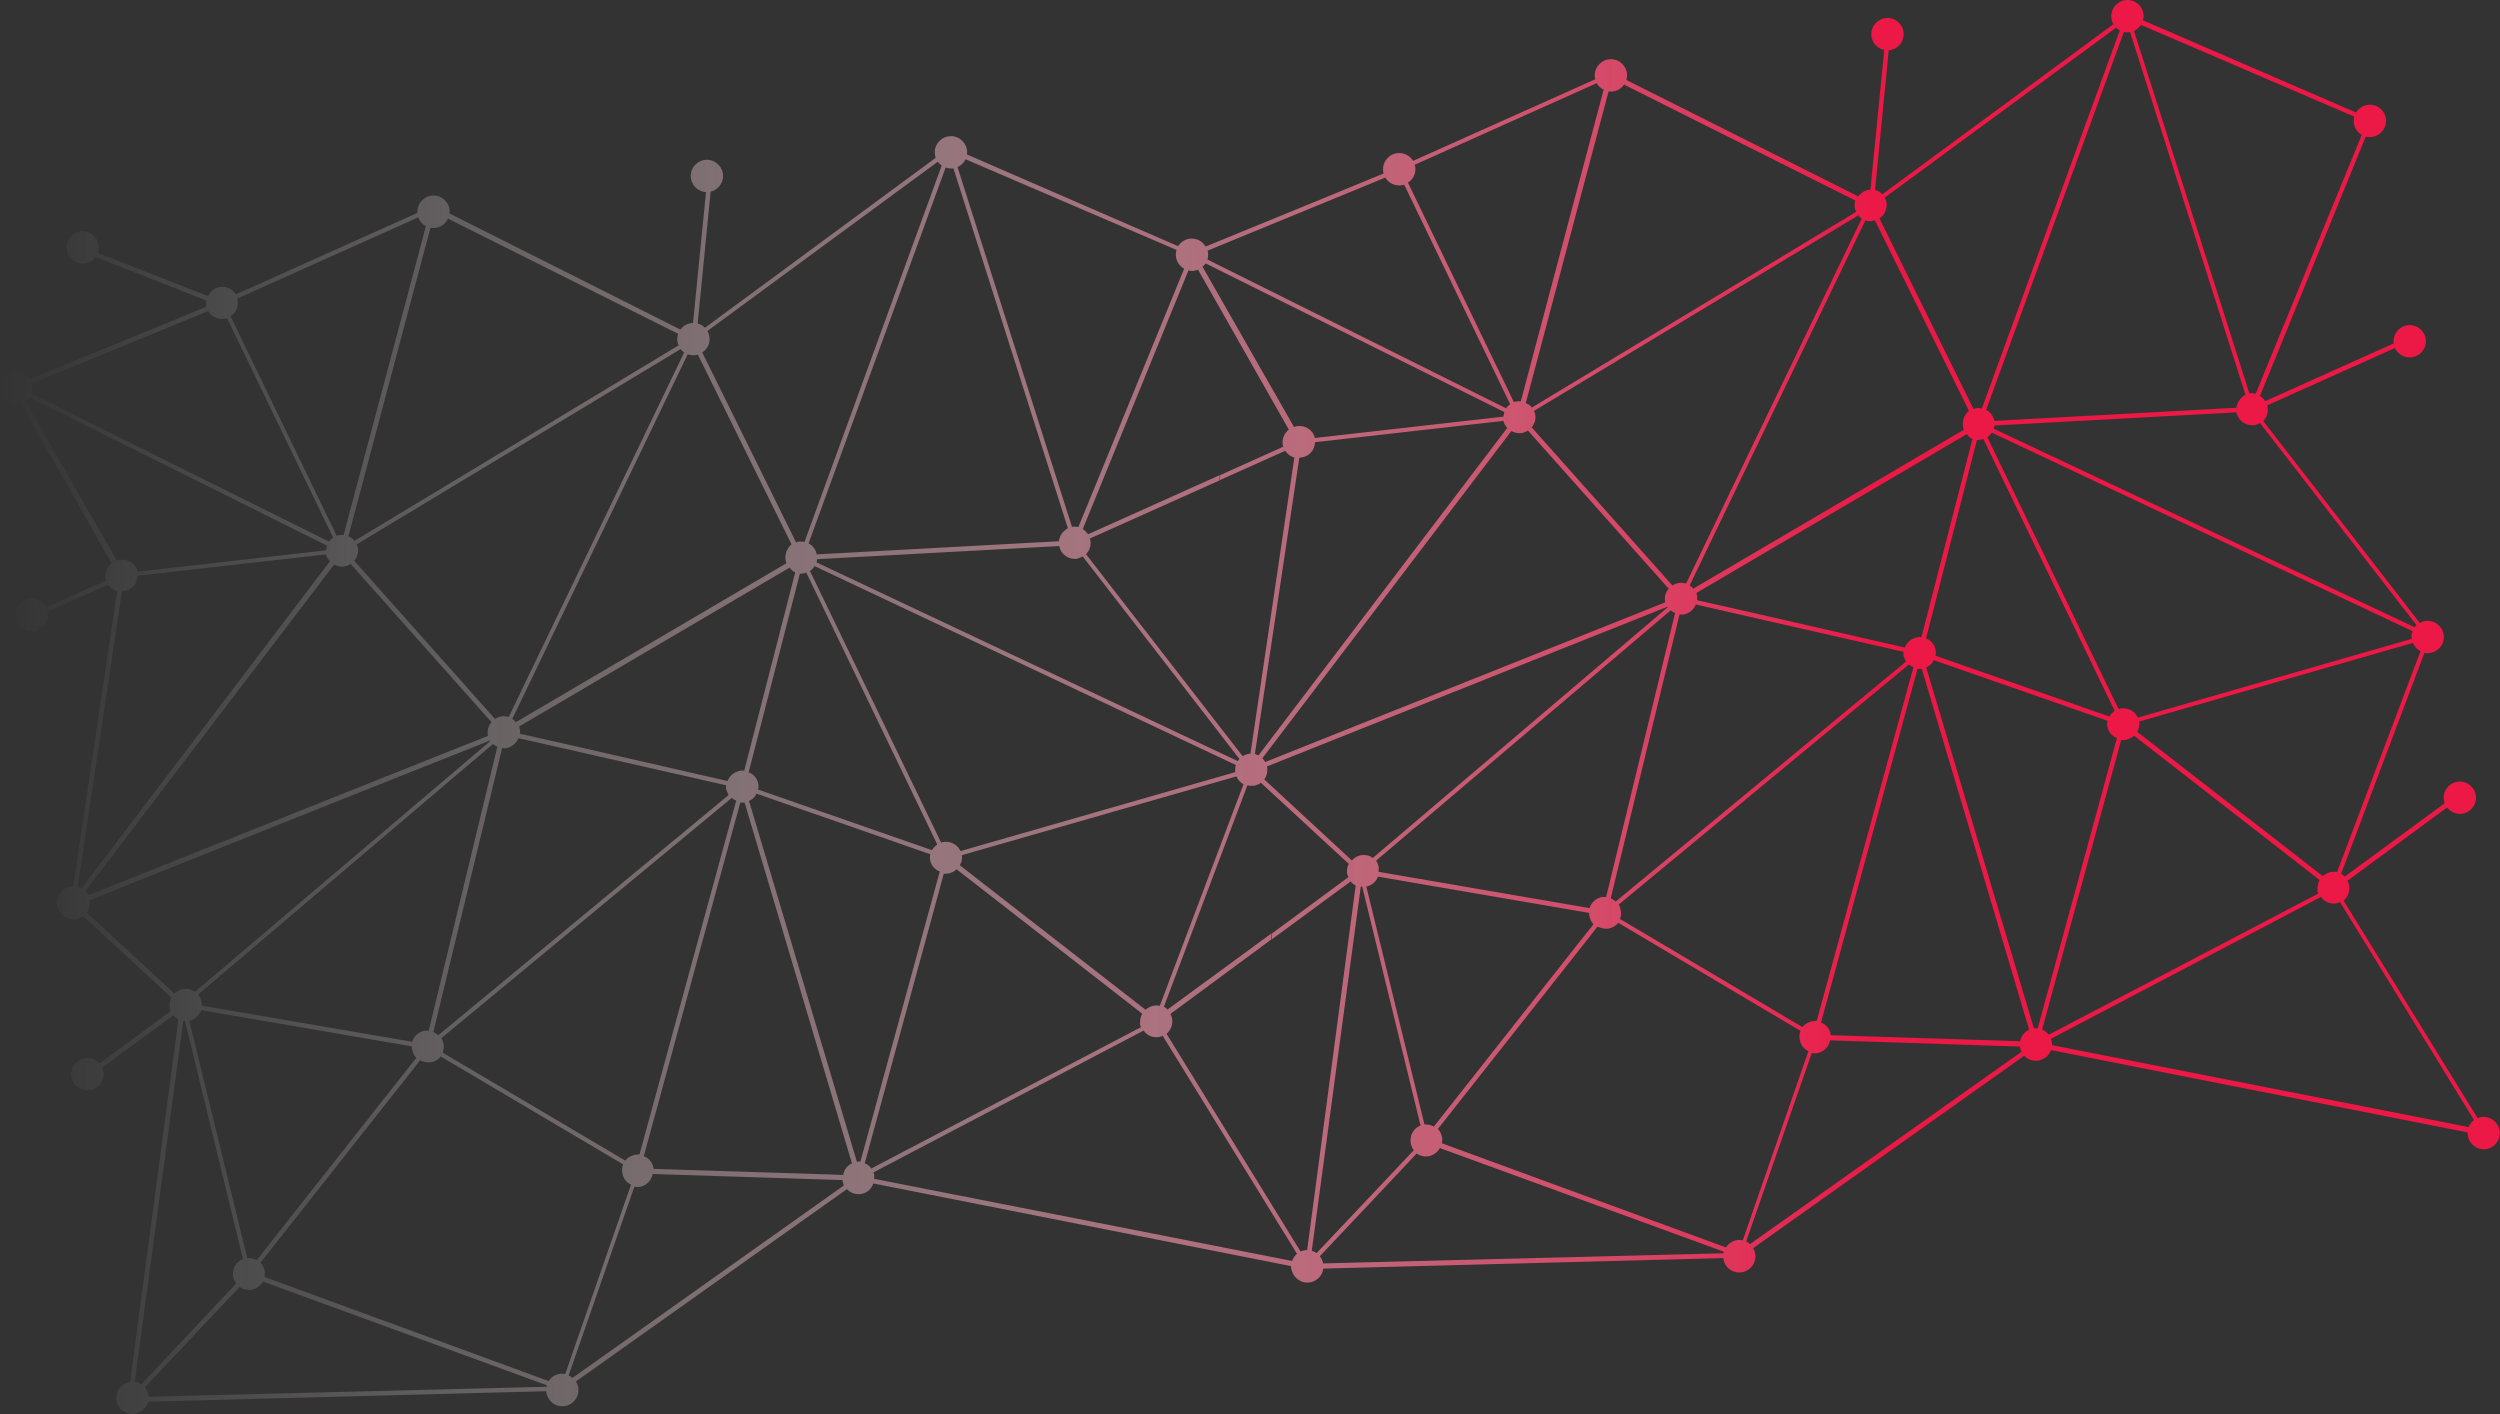 <?xml version="1.0" encoding="utf-8"?>
<!-- Generator: Adobe Illustrator 23.0.1, SVG Export Plug-In . SVG Version: 6.00 Build 0)  -->
<svg version="1.1" id="Layer_1" xmlns="http://www.w3.org/2000/svg" xmlns:xlink="http://www.w3.org/1999/xlink" x="0px" y="0px"
	 viewBox="0 0 1406.5 795.5" style="enable-background:new 0 0 1406.5 795.5;" xml:space="preserve">
<rect x="0" y="0" width="1406.5" height="795.5" fill="#333333" stroke="none"/>
<style type="text/css">
	.st0{fill:url(#SVGID_1_);}
	.st1{fill:url(#SVGID_2_);}
</style>
<g>
	
		<linearGradient id="SVGID_1_" gradientUnits="userSpaceOnUse" x1="944.9" y1="468.1" x2="944.9" y2="468.1" gradientTransform="matrix(1 0 0 -1 0 796)">
		<stop  offset="0.25" style="stop-color:#EC1846"/>
		<stop  offset="0.358" style="stop-color:#F04E71;stop-opacity:0.857"/>
		<stop  offset="0.48" style="stop-color:#F5839C;stop-opacity:0.694"/>
		<stop  offset="0.599" style="stop-color:#F8AFBF;stop-opacity:0.534"/>
		<stop  offset="0.714" style="stop-color:#FBD2DB;stop-opacity:0.382"/>
		<stop  offset="0.821" style="stop-color:#FDEBEF;stop-opacity:0.238"/>
		<stop  offset="0.919" style="stop-color:#FFFAFB;stop-opacity:0.107"/>
		<stop  offset="1" style="stop-color:#FFFFFF;stop-opacity:0"/>
	</linearGradient>
	<path class="st0" d="M944.9,327.9L944.9,327.9L944.9,327.9z"/>
	
		<linearGradient id="SVGID_2_" gradientUnits="userSpaceOnUse" x1="1406.4" y1="398.25" x2="-9.999466e-02" y2="398.25" gradientTransform="matrix(1 0 0 -1 0 796)">
		<stop  offset="0.25" style="stop-color:#EC1846"/>
		<stop  offset="0.358" style="stop-color:#F04E71;stop-opacity:0.857"/>
		<stop  offset="0.48" style="stop-color:#F5839C;stop-opacity:0.694"/>
		<stop  offset="0.599" style="stop-color:#F8AFBF;stop-opacity:0.534"/>
		<stop  offset="0.714" style="stop-color:#FBD2DB;stop-opacity:0.382"/>
		<stop  offset="0.821" style="stop-color:#FDEBEF;stop-opacity:0.238"/>
		<stop  offset="0.919" style="stop-color:#FFFAFB;stop-opacity:0.107"/>
		<stop  offset="1" style="stop-color:#FFFFFF;stop-opacity:0"/>
	</linearGradient>
	<path class="st1" d="M9.1,227.6c1,0,1.9-0.2,2.8-0.4l50.9,89.7c-2.5,1.9-3.8,5-3.5,8.2c0,0.5,0.2,1,0.4,1.5l-33.8,15.1
		c0,0.1,0,0.1,0.1,0.2c-1.5-3-4.6-5.1-8.2-5.1c-5,0-9.1,4.1-9.1,9.1s4.1,9.1,9.1,9.1s9.1-4.1,9.1-9.1c0-0.7-0.1-1.4-0.2-2
		c0,0.1,0,0.2,0.1,0.2l34-15.2c1.1,1.9,3,3.2,5.1,3.8l-24.7,166c-5.1,0-9.2,4.2-9.2,9.3s4.1,9.3,9.3,9.3c2.1,0,4-0.7,5.5-1.9
		l49.6,45.8v0.2c-0.6,1.2-1,2.6-1,4.1c0,1.2,0.2,2.3,0.6,3.4l-40,29.4c-1.7-1.9-4.1-3.1-6.8-3.1c-5,0-9.1,4.1-9.1,9.1
		s4.1,9.1,9.1,9.1s9.1-4.1,9.1-9.1c0-1.3-0.3-2.6-0.8-3.7l40-29.4c0.8,1,1.8,1.8,2.9,2.3L73.2,777.4c-4.4,0.6-7.8,4.4-7.8,9
		c0,5,4.1,9.1,9.1,9.1c4.2,0,7.8-2.9,8.8-6.9l224-5.9c0.2,2.4,1.3,4.7,3.3,6.4c3.9,3.2,9.6,2.6,12.8-1.3l0,0l0,0
		c2.5-3.1,2.7-7.4,0.6-10.6l0,0L476.5,669c1.9,2.1,4.7,3.1,7.5,2.8c3.4-0.3,6.3-2.7,7.3-6l235,46.5c0,0.1,0,0.1,0,0.2
		c0,0.4,0,0.7,0.1,1.1l0,0c0,0.1,0,0.2,0.1,0.4c0,0.1,0,0.3,0.1,0.4c0,0.2,0.1,0.4,0.2,0.6c0,0.1,0,0.1,0.1,0.2v0.1
		c1.2,3.6,4.6,6.3,8.6,6.3c0.7,0,1.3-0.1,1.9-0.2l0,0l0,0c3.7-0.8,6.6-3.9,7.1-7.7l225-5.9c0.5,4.6,4.3,8.1,9,8.1
		c5,0,9.1-4.1,9.1-9.1c0-1.7-0.5-3.3-1.3-4.6L1138.8,594c1.7,1.7,4,2.8,6.5,2.8c0.7,0,1.4-0.1,2-0.2c0.2,0,0.4-0.1,0.6-0.2
		c0.1,0,0.1,0,0.2-0.1c0.8-0.2,1.5-0.6,2.1-1c0.2-0.1,0.3-0.2,0.5-0.3c0.1-0.1,0.2-0.1,0.3-0.2c1.3-1,2.3-2.4,2.9-4l234.4,46.3
		c0,0.1,0,0.2,0,0.4c0,5,4.1,9.1,9.1,9.1c0.5,0,0.9,0,1.3-0.1l0,0l1-0.1v-0.1c3.9-1,6.7-4.6,6.7-8.8c0-5-4.1-9.1-9.1-9.1
		c-1.2,0-2.3,0.2-3.4,0.7l-75.4-122.4c2.3-1.9,3.5-4.9,3.2-7.9c-0.1-1.2-0.5-2.3-1.1-3.2l56.1-41.3c1.7,2.2,4.3,3.6,7.2,3.6
		c5,0,9.1-4.1,9.1-9.1s-4.1-9.1-9.1-9.1s-9.1,4.1-9.1,9.1c0,1.1,0.2,2.1,0.6,3.1l-56.3,41.3c-0.5-0.7-1.2-1.2-2-1.6l46.9-124.3
		c0.6,0.1,1.2,0.2,1.8,0.2c5,0,9.1-4.1,9.1-9.1s-4.1-9.1-9.1-9.1c-1.6,0-3.1,0.4-4.4,1.2l-88.1-113.6c1.9-1.9,2.9-4.6,2.5-7.3
		c0-0.5-0.2-1-0.4-1.5l72-32.3c1.4,3.1,4.6,5.3,8.3,5.3c5,0,9.1-4.1,9.1-9.1s-4.1-9.1-9.1-9.1s-9.1,4.1-9.1,9.1c0,0.4,0,0.8,0.1,1.2
		l-72.3,32.5c-0.8-1.2-1.8-2.2-2.9-3L1331,76.8c0.7,0.2,1.5,0.3,2.3,0.3c5,0,9.1-4.1,9.1-9.1s-4.1-9.1-9.1-9.1
		c-3.3,0-6.2,1.8-7.8,4.4l-119.9-51.9c0.1-0.4,0.2-0.7,0.2-1.1c0-0.1,0-0.1,0.1-0.2l0,0c0-0.3,0.1-0.7,0.1-1c0-5-4.1-9.1-9.1-9.1
		s-9.1,4.1-9.1,9.1c0,1.6,0.4,3.1,1.2,4.5l-130,95.7c-1.1-1.2-2.6-2-4.1-2.4l7.7-78.6c4.7-0.3,8.4-4.3,8.4-9.1c0-5-4.1-9.1-9.1-9.1
		s-9.1,4.1-9.1,9.1c0,4.4,3.1,8.1,7.3,8.9l-7.8,78.5l-0.5,0.1c-2.5,0.3-4.8,1.7-6.3,3.8L915,45c0.2-0.8,0.4-1.7,0.4-2.6
		c0-5-4.1-9.1-9.1-9.1s-9.1,4.1-9.1,9.1c0,0.8,0.1,1.5,0.3,2.2L795,90.5c-1.6-2.6-4.5-4.4-7.8-4.4c-5,0-9.1,4.1-9.1,9.1
		c0,0.8,0.1,1.6,0.3,2.4l-26.9,11.1l-73.2,30c-1.5-2.5-4-4.2-7-4.4c-0.3,0-0.5-0.1-0.8-0.1l0,0l0,0c-3.2,0-6.1,1.7-7.7,4.3L544,86.9
		l0,0c0.1-0.4,0.1-0.8,0.1-1.2c0-5-4.1-9.1-9.1-9.1s-9.1,4.1-9.1,9.1c0,1.1,0.2,2.1,0.5,3.1l-129.8,95.6c-1.1-1.2-2.6-2-4.1-2.4
		l7.3-74.1c-0.1,0-0.1,0-0.2,0c4.1-0.9,7.2-4.5,7.2-8.9c0-5-4.1-9.1-9.1-9.1s-9.1,4.1-9.1,9.1s4,9,8.9,9.1c-0.1,0-0.2,0-0.3,0
		l-7.3,73.6c-2.9,0.1-5.5,1.5-7.1,3.7l-129.9-65.3c0-0.3,0.1-0.6,0.1-1c0-5-4.1-9.1-9.1-9.1s-9.1,4.1-9.1,9.1c0,0.2,0,0.5,0,0.7
		l-102.1,45.8c-1.8-2.9-5.1-4.5-8.5-4.2c-3.1,0.3-5.9,2.3-7.2,5.2l-61.9-24.3c0.3-1,0.5-2,0.5-3.1c0-5-4.1-9.1-9.1-9.1
		s-9.1,4.1-9.1,9.1s4.1,9.1,9.1,9.1c3,0,5.6-1.4,7.3-3.7l62.1,24.4c-0.1,0.8-0.1,1.6,0,2.3c0.1,0.5,0.1,0.8,0.1,1.3l-26.9,11.1
		l-72.5,29.7c-1.6-2.5-4.4-4.2-7.6-4.2c-5,0-9.1,4.1-9.1,9.1S4.1,227.6,9.1,227.6z M45.8,499.9c-0.6-0.4-1.3-0.7-2.1-0.9l24.9-166.4
		l1-0.1c4.4-0.4,7.8-4.2,7.8-8.6l106-12l0,0c0.3,1.5,1.1,2.8,2.2,3.9L45.8,499.9z M188,317.6c1.6,0.9,3.5,1.3,5.3,1.2
		c1.4-0.2,2.8-0.7,4-1.5l0,0l79.2,89c-1.6,1.8-2.4,4.3-2.1,6.7c0,0.2,0.1,0.8,0.1,1l-225,89.7c-0.4-0.8-0.9-1.6-1.6-2.2L188,317.6z
		 M458.3,318.5L458.3,318.5L458.3,318.5l237,111.9c-0.3,0.9-0.4,1.8-0.4,2.7c0,0.4,0,0.9,0.1,1.3l-154.6,44.4
		c-1.6-3.5-5.3-5.5-9.1-5.2c-0.6,0-1.2,0.2-1.8,0.5l-73.8-152.9C456.8,320.5,457.6,319.6,458.3,318.5L458.3,318.5z M609.1,313
		L609.1,313C609.1,313,609.1,313.1,609.1,313l88.2,114c-0.3,0.4-0.7,0.8-0.9,1.2l-237-111.8c0.2-0.6,0.3-1.2,0.3-1.8l136.2-7.4
		c0.9,4.6,5.2,7.7,9.8,7.2C606.9,314.1,608.1,313.7,609.1,313L609.1,313z M541.2,481.3v-0.2l154.4-44.3c0.8,1.9,2.2,3.4,4,4.4
		l-47.1,124.7c-0.9-0.2-1.9-0.3-2.9-0.2c-1.9,0.3-3.7,1.1-5.1,2.4L540,486.8C541,485.1,541.4,483.2,541.2,481.3z M527.3,475.1
		c-1.2,0.9-2.2,1.9-3,3.2l-97.8-34.1c0.2-0.9,0.3-1.7,0.2-2.6c-0.3-3.2-2.4-6-5.5-7.1L450,322.8c0.5-0.1,1-0.1,1.8-0.2
		c0.6,0,1.2-0.2,1.8-0.5l0,0L527.3,475.1z M418.7,433.6c-0.7-0.2-1.4-0.2-2.1,0l0,0c-3.3,0.5-6.1,2.7-7.3,5.8l-90.1-20.6l-26.7-6
		c-0.1-0.5,0.1-1.1,0.1-1.8c-0.1-0.8-0.4-1.5-0.5-2.3l152.2-89.4c0.7,1.2,1.8,2.2,3.1,2.7L418.7,433.6z M249.6,587.7
		c-0.2-1.3-0.6-2.6-1.2-3.7l163.3-135.1c0.7,0.7,1.6,1.2,2.5,1.5l-54.4,199l-2,0.2c-2.4,0.3-4.5,1.5-6.1,3.3L249,592.2
		C249.6,590.8,249.8,589.2,249.6,587.7z M408.5,441.8c0.1,0.5-0.1,1.1-0.1,1.8c0.4,1.3,0.9,2.5,1.5,3.7L246.6,582.4
		c-0.8-0.7-1.8-1.3-2.8-1.8l38.7-159.7c0.5-0.1,1.3,0.1,1.8,0.1c3.3-0.5,6.1-2.6,7.4-5.7L408.5,441.8z M241.2,579.9
		c-0.5,0.1-1.3-0.1-1.8-0.1l0,0c-3.5,0.4-6.5,2.9-7.5,6.3l-118.3-20.3c0-0.1,0-0.2,0-0.4c0-2-0.7-3.9-1.8-5.4l-0.2-0.6l165.7-140.8
		c0.8,0.6,1.6,1.1,2.5,1.5L241.2,579.9z M234.2,595.2l-8.6,10.8l-81.2,103c-1.6-0.9-3.5-1.3-5.3-1.2l-32.6-133.5
		c3.1-0.7,5.6-3,6.7-6l118.5,20.4c0.1,0.5,0.1,0.8,0.1,1.3C232,591.9,232.9,593.7,234.2,595.2z M98.1,559l-49.3-45.6
		c1.1-1.5,1.8-3.4,1.8-5.4c0-0.5-0.1-1-0.1-1.5c29.5-12.1,225.2-89.9,225.2-89.9c0,0.1,0.1,0.2,0.3,0.2l0,0l-166.1,141h-0.4
		c-1.4-1-3.2-1.5-5-1.5C102,556.3,99.7,557.4,98.1,559z M79.5,778.8c-1.1-0.7-2.3-1.2-3.7-1.4l27.3-203c0.3,0,0.7,0.1,1,0.1
		l32.6,133.8c-3.8,1.5-6.1,5.4-5.6,9.4c0.2,1.6,0.8,3.2,1.8,4.4L79.5,778.8z M307.5,780.2l-223.9,5.6c-0.1-2-0.9-3.8-2.1-5.3
		l53.3-56.5c4,2.9,9.6,2,12.5-2c0.2-0.3,0.4-0.7,0.6-1l0,0l159.9,58.4C307.7,779.7,307.5,779.9,307.5,780.2z M315.2,772.9
		L315.2,772.9c-2.7,0.3-5.1,1.8-6.5,4.1l-159.9-58.6c0.2-0.9,0.3-1.9,0.2-2.9c-0.3-1.9-1.1-3.7-2.4-5.2l89.8-113.8
		c3.9,2.2,8.8,1.4,11.6-2.1l102.6,60.7c-0.6,1.4-0.8,2.9-0.5,4.5c0.3,3,2.2,5.7,4.9,6.9L318,773
		C317.1,772.9,316.1,772.8,315.2,772.9z M322.1,775.2c-0.6-0.6-1.4-1-2.2-1.3l37-106.3c0.9,0.2,1.7,0.3,2.6,0.2
		c3.9-0.5,7-3.5,7.7-7.3l106.7,3.4c0.2,1,0.5,2,0.9,3L322.1,775.2z M474.4,661l-106.7-3.4c-0.3-3.2-2.4-6-5.5-7.1l54.3-199
		c0.7,0.1,1.4,0.1,2.1,0h0.3l0,0l60.4,203C476.7,655.7,474.8,658.1,474.4,661z M484.1,653.4l-2,0.2l-60.7-203
		c1.9-0.8,3.4-2.2,4.2-4.1l0,0l97.8,34.1c-0.2,0.9-0.3,1.7-0.2,2.6c0.3,3.2,2.5,6,5.5,7.1L484.1,653.4z M490.2,657.4
		c-0.9-1.4-2.2-2.4-3.7-2.9l44.5-163c0.7,0.1,1.4,0.1,2.1,0c1.9-0.3,3.7-1.1,5.1-2.4l0,0l0,0l0,0l10.7,8.3l93.7,72.9
		c-0.9,1.7-1.3,3.6-1.2,5.6c0,0.7,0.2,1.4,0.5,2L490.2,657.4z M726.9,709.4l-235.1-46.2c-0.1-0.5,0.1-1,0.1-1.6c0-0.7-0.2-1.4-0.5-2
		l152-79.8c1.8,2.7,5,4.1,8.2,3.7c0.9-0.1,1.7-0.4,2.5-0.8l0,0l75.6,122.7C728.4,706.5,727.5,707.8,726.9,709.4z M735.4,703.3
		c-1.3,0-2.6,0.3-3.7,0.8l-75.4-122.5c2.3-1.9,3.5-4.9,3.2-7.9c-0.1-1.2-0.5-2.3-1.1-3.2l56.9-42l-0.3-3l0.2-0.2v-0.1L656.8,568
		c-0.5-0.7-1.2-1.2-2-1.6l47-124.6c0.7,0.2,1.4,0.3,2.1,0.3c0.5,0,1.1-0.1,1.6-0.1v0.1c0.4-0.1,0.7-0.2,1.1-0.3c1-0.3,2-0.8,2.8-1.4
		l49.4,45.6c-0.8,1.6-1.1,3.3-1,5c0.1,0.9,0.4,1.7,0.8,2.5l-43.3,31.9l0.3,3l-0.2,0.2l0,0l44.5-32.7c0.8,1,1.7,1.7,2.8,2.3
		L735.4,703.3z M845.8,236.8L845.8,236.8L845.8,236.8c0.3,1.5,1.1,2.8,2.2,3.9L708,425c-0.6-0.3-1.1-0.5-1.8-0.7
		c-0.1,0-0.1-0.1-0.2-0.1l25-166.7l1-0.1c4.4-0.4,7.8-4.2,7.8-8.6L845.8,236.8L845.8,236.8z M859.6,242.2L859.6,242.2L859.6,242.2
		l79.2,89c-1.6,1.8-2.4,4.3-2.1,6.7c0,0.2,0.1,0.8,0.1,1l-225,89.8c-0.4-0.8-1-1.5-1.6-2.1l140.1-184.1c1.6,0.9,3.5,1.3,5.3,1.2
		C857.1,243.5,858.4,243,859.6,242.2L859.6,242.2z M954.1,340.1L954.1,340.1L954.1,340.1l116.8,26.6c0.1,0.5-0.1,1.1-0.1,1.8
		c0.4,1.3,0.9,2.5,1.5,3.7L909,507.2c-0.8-0.7-1.8-1.3-2.8-1.8l38.7-159.7c0.5-0.1,1.3,0.1,1.8,0.1
		C950,345.4,952.8,343.2,954.1,340.1L954.1,340.1z M1356.9,359.4l-154.1,44.3c-1.6-3.5-5.3-5.5-9.1-5.2c-0.6,0-1.2,0.2-1.8,0.4
		L1118.1,246c1-0.7,1.9-1.6,2.5-2.6l0,0l236.7,111.7c-0.4,1-0.6,2-0.6,3.1C1356.8,358.6,1356.8,359,1356.9,359.4z M1189.7,399.9
		c-1.2,0.9-2.2,1.9-3,3.2l-97.8-34.2c0.2-0.9,0.3-1.7,0.2-2.6c-0.3-3.2-2.5-6-5.5-7.1l28.6-111.6c0.5-0.1,1-0.1,1.8-0.2
		c0.6,0,1.2-0.2,1.8-0.5L1189.7,399.9z M1081,358.5c-0.7-0.2-1.4-0.2-2.1,0l0,0c-3.3,0.5-6.1,2.7-7.3,5.8l-90.1-20.6l-26.7-6
		c-0.1-0.5,0.1-1.1,0.1-1.8c-0.1-0.8-0.4-1.5-0.5-2.3l152.2-89.4c0.7,1.2,1.8,2.2,3.1,2.8L1081,358.5z M911.9,512.6
		c-0.2-1.3-0.6-2.6-1.2-3.7L1074,373.8l0,0l0,0l0,0c0.7,0.7,1.6,1.2,2.5,1.5l-54.4,199l-2,0.2c-2.4,0.3-4.5,1.5-6.1,3.3L911.4,517
		C912,515.6,912.2,514.1,911.9,512.6z M903.6,504.7c-0.5,0.1-1.3-0.1-1.8-0.1l0,0c-3.5,0.4-6.5,2.9-7.5,6.3l-118.7-20.4
		c-0.1-0.5,0.1-1.1,0.1-1.8c0-1.6-0.6-3.2-1.5-4.5l165.7-140.8c0.8,0.6,1.6,1.1,2.5,1.5L903.6,504.7z M712.8,431.2L938,341.4
		c0,0.1,0.1,0.2,0.3,0.2l0,0l-166,141.1c-1.7-1.4-3.9-1.9-6.1-1.6c-2.2,0.2-4.2,1.3-5.6,3l-49.3-45.6c1.1-1.5,1.7-3.3,1.7-5.3
		C713,432.4,713,431.8,712.8,431.2z M775.3,493.2L775.3,493.2L894,513.6c0.1,0.5,0.1,0.8,0.1,1.3c0.3,1.9,1.1,3.7,2.4,5.1l-8.6,10.8
		l-81.2,103c-1.6-0.9-3.5-1.3-5.3-1.2l-32.7-133.8C771.7,498.2,774.2,496,775.3,493.2z M740.7,705c-0.8-0.6-1.7-1-2.7-1.3l27.6-205
		l0,0c0.3,0,0.5,0.2,0.8,0.2l32.8,134.3c-3.8,1.5-6.1,5.4-5.6,9.4c0.2,1.6,0.8,3.2,1.8,4.5L740.7,705z M969.6,705.1l-225.2,5.7
		c-0.3-1.5-0.9-2.9-1.9-4L797,649c1.8,1.2,4,1.8,6.1,1.6c2.9-0.4,5.5-2.1,7-4.7l0,0l0,0l0,0l159.7,58.3
		C969.7,704.5,969.7,704.8,969.6,705.1z M978.6,697.6c-3.2,0-6,1.7-7.6,4.2l-159.8-58.6c0.2-0.9,0.3-1.9,0.2-2.9
		c-0.3-1.9-1.1-3.7-2.4-5.2l89.8-113.8c1.7,0.9,3.6,1.3,5.6,1.2c2.4-0.3,4.5-1.5,6.1-3.3L1013,580c-0.6,1.4-0.8,2.9-0.5,4.5
		c0.3,3,2.2,5.7,4.9,6.9l-36.9,106.4C979.8,697.7,979.2,697.6,978.6,697.6z M984.6,699.9c-0.7-0.6-1.4-1.1-2.2-1.5l36.9-106
		c0.9,0.2,1.7,0.3,2.6,0.2c3.9-0.5,7-3.5,7.7-7.3l0,0l106.8,3.5c0.1,1,0.4,2,0.9,2.9L984.6,699.9z M1136.5,585.8l-106.5-3.4
		c-0.3-3.2-2.4-6-5.5-7.1l54.3-199c0.7,0.1,1.4,0.1,2.1,0h0.3l0,0l60.4,203C1139,580.5,1137.1,582.9,1136.5,585.8z M1146.4,578.6
		c-0.3,0-0.7-0.1-1-0.1c-0.4,0-0.7,0-1.1,0.1l-60.6-203.1c1.9-0.8,3.4-2.2,4.2-4.1l0,0l97.8,34.1c-0.2,0.9-0.3,1.7-0.2,2.6
		c0.3,3.2,2.4,6,5.5,7.1L1146.4,578.6z M1148.9,579.2l44.5-162.9c0.7,0.1,1.4,0.1,2.1,0c1.9-0.3,3.7-1.1,5.1-2.4l0,0l0,0l0,0
		l10.7,8.3l93.7,72.9c-0.9,1.7-1.3,3.6-1.2,5.6c0,0.7,0.2,1.4,0.5,2l-151.6,79.4C1151.7,580.9,1150.4,579.9,1148.9,579.2z
		 M1391.9,630.1c-1.3,1-2.4,2.4-3,4L1154.5,588c0-0.1,0-0.3,0-0.4c0-1.1-0.2-2.2-0.6-3.2l151.9-79.8c1.8,2.7,5,4.1,8.2,3.7
		c0.9-0.1,1.7-0.4,2.5-0.8l0,0L1391.9,630.1z M1361.8,366.3l-47,124.4c-0.9-0.2-1.9-0.3-2.9-0.2l0,0c-1.9,0.3-3.7,1.1-5.1,2.4
		l-104.4-81.2c0.9-1.7,1.3-3.6,1.2-5.6v-0.2l153.9-44.2C1358.3,363.7,1359.9,365.4,1361.8,366.3z M1359.5,351.7
		c-0.4,0.4-0.7,0.8-1,1.2l-236.8-111.7c0.2-0.6,0.3-1.2,0.3-1.8l136.2-7.4c0.9,4.6,5.2,7.7,9.8,7.2c1.2-0.1,2.4-0.5,3.5-1.2l0,0
		L1359.5,351.7z M1204.5,14l120,51.6c-0.2,0.8-0.3,1.6-0.3,2.5c0,3.3,1.8,6.3,4.5,7.8l-59.6,145.5c-1-0.2-2.1-0.2-3.1-0.2
		c-0.3,0-0.3,0-0.5,0.1l-64.9-203.9C1202.2,16.7,1203.5,15.5,1204.5,14z M1196.9,18.2c0.5,0,1-0.1,1.5-0.1l64.9,204
		c-2.8,1.5-4.7,4.2-5.1,7.3l-136.2,7.4c-0.5-2.7-2.2-5-4.6-6.2L1194.9,18C1195.5,18.1,1196.2,18.2,1196.9,18.2z M1061.4,114.4
		c-0.1-1.2-0.5-2.3-1.1-3.2l130.2-95.6c0.6,0.6,1.3,1.1,2.1,1.5L1115,229.8c-0.9-0.2-1.9-0.3-2.9-0.2c-0.6,0-1.2,0.2-1.8,0.5
		l-52.9-107.2C1060.2,121,1061.7,117.7,1061.4,114.4z M1053,124.4c0.6,0,1.2-0.2,1.8-0.5l52.9,107.2c-2.4,2.1-3.7,5.2-3.4,8.4
		c0.1,0.8,0.4,1.5,0.5,2.3l-152.2,89.4c-0.5-0.7-1.2-1.4-2-1.8l98.8-205.3C1050.5,124.4,1051.7,124.6,1053,124.4z M1045.6,121.1
		c0.4,0.8,1,1.5,1.8,1.9l-98.8,205.3c-1.2-0.4-2.4-0.5-3.7-0.4c-1.4,0.2-2.8,0.7-4,1.5l-79.2-89c1.6-1.8,2.4-4.3,2.1-6.7
		c-0.1-0.9-0.4-1.7-0.8-2.5L1045.6,121.1z M906.3,51.5c3.1,0,5.8-1.5,7.4-3.9l130.1,65.2c-0.4,1.3-0.5,2.6-0.3,3.9
		c0.1,0.9,0.4,1.7,0.8,2.5L861.8,229.3c-0.8-1.2-2-2-3.4-2.5L905,51.4C905.5,51.4,905.9,51.5,906.3,51.5z M796.3,95.2
		c0-0.9-0.1-1.7-0.4-2.5l102.4-45.9l0,0c0.9,1.6,2.3,2.9,3.9,3.7l-46.6,175.3c-0.7-0.1-1.4-0.1-2.1,0l0,0c-0.6,0-1.2,0.2-1.8,0.4
		l-59.6-123.5C794.7,101.2,796.3,98.4,796.3,95.2z M679.4,141l78.4-32.2l21.6-8.9c1.5,2.6,4.3,4.3,7.5,4.4h0.1c0.1,0,0.2,0,0.2,0
		c0.3,0,0.6,0,0.9,0h0.1c0.4,0,0.7-0.1,1.1-0.2c0.2-0.1,0.5-0.1,0.7-0.2l59.6,123.5c-0.9,0.6-1.7,1.4-2.3,2.3l-168-83.7
		c0.3-0.9,0.4-1.8,0.4-2.7C679.7,142.5,679.6,141.7,679.4,141z M678.3,148.2l168,83.6c-0.2,0.8-0.3,1.6-0.5,2.6l-106,12
		c-1.1-4.3-5.1-7.1-9.5-6.7c-0.8,0.1-1.5,0.4-2.3,0.5L676.5,150C677.2,149.6,677.8,148.9,678.3,148.2z M670.9,134.2L670.9,134.2
		c-0.1,0-0.1,0-0.2,0H670.9z M670.6,152.4c1.2,0,2.4-0.2,3.4-0.7l51.1,90c-2.5,1.9-3.8,5-3.5,8.1c0,0.5,0.2,1,0.4,1.5l-36,16.2
		l0.3,2.6l36.8-16.5c1.1,1.9,3,3.2,5.1,3.8L703.5,424c-1.6,0.1-3.1,0.6-4.4,1.4L611,311.8c1.9-1.9,2.9-4.6,2.5-7.3
		c0-0.5-0.2-1-0.4-1.5l73.2-32.8v-0.1l-0.2,0.1l-0.3-2.6l0.2-0.1v-0.1l-73.9,33.2c-0.8-1.2-1.8-2.2-2.9-3l59.4-145.4
		C669.2,152.3,669.9,152.4,670.6,152.4z M543.2,89.6l118.7,51c-0.3,0.8-0.4,1.7-0.4,2.6c0,3.4,1.9,6.4,4.7,8l-59.5,145.3
		c-1-0.2-2.1-0.2-3.1-0.2l-0.5,0.1L538.7,94C540.7,93.1,542.3,91.6,543.2,89.6z M535,94.8c0.5,0,1,0,1.4-0.1l64.4,202.5
		c-2.8,1.5-4.7,4.2-5.1,7.3l-136.2,7.4c-0.5-2.7-2.2-5-4.6-6.2L532,94.3C533,94.6,534,94.8,535,94.8z M399.2,190.8
		c0-1.7-0.5-3.2-1.2-4.6L527.6,91c0.6,0.8,1.3,1.6,2.2,2.1l-77.2,211.8c-0.9-0.2-1.9-0.3-2.9-0.2c-0.6,0-1.2,0.2-1.8,0.5
		l-52.8-106.9C397.6,196.7,399.2,193.9,399.2,190.8z M390.1,199.9c0.9,0,1.7-0.1,2.5-0.4l52.7,106.7c-2.4,2.1-3.7,5.2-3.4,8.4
		c0.1,0.8,0.4,1.5,0.5,2.3l-152.2,89.4c-0.5-0.7-1.2-1.4-2-1.8l98.7-205.2C387.9,199.7,389,199.9,390.1,199.9z M382.9,196.4
		c0.6,0.7,1.2,1.4,2,1.9l-98.7,205.1c-1.2-0.4-2.4-0.5-3.7-0.4l0,0c-1.4,0.2-2.8,0.7-4,1.5l-79.2-89c1.6-1.8,2.4-4.3,2.1-6.7
		c-0.1-0.9-0.4-1.7-0.8-2.5L382.9,196.4z M243.8,128.3c3.7,0,6.8-2.2,8.2-5.3l129.5,64.8c-0.3,0.9-0.5,1.9-0.5,2.9
		c0,1.3,0.3,2.5,0.8,3.6l-182.4,110c-0.8-1.2-2-2-3.4-2.5L242.2,128C242.7,128.3,243.3,128.3,243.8,128.3z M133.8,169.5
		c0-0.5-0.2-1-0.4-1.5l101.9-45.7c0.8,2.1,2.3,3.9,4.3,5L193.3,301c-0.7-0.1-1.4-0.1-2.1,0l0,0c-0.6,0-1.2,0.2-1.8,0.4l-59.7-123.5
		C132.6,176.1,134.2,172.8,133.8,169.5z M17.8,215.8l77.6-31.9l21.7-8.9c1.8,3.1,5.2,4.8,8.8,4.4c0.6,0,1.2-0.2,1.8-0.5l0,0
		l59.7,123.5c-0.9,0.6-1.7,1.4-2.3,2.3L17.7,221.5c0.3-0.9,0.5-2,0.5-3S18,216.6,17.8,215.8z M16.6,223.6L184,307
		c-0.2,0.8-0.3,1.6-0.5,2.6l-106,12c-1.1-4.3-5.1-7.1-9.5-6.7c-0.8,0.1-1.5,0.4-2.3,0.5l-51.3-89.6C15.3,225.2,16,224.5,16.6,223.6z
		"/>
</g>
</svg>
